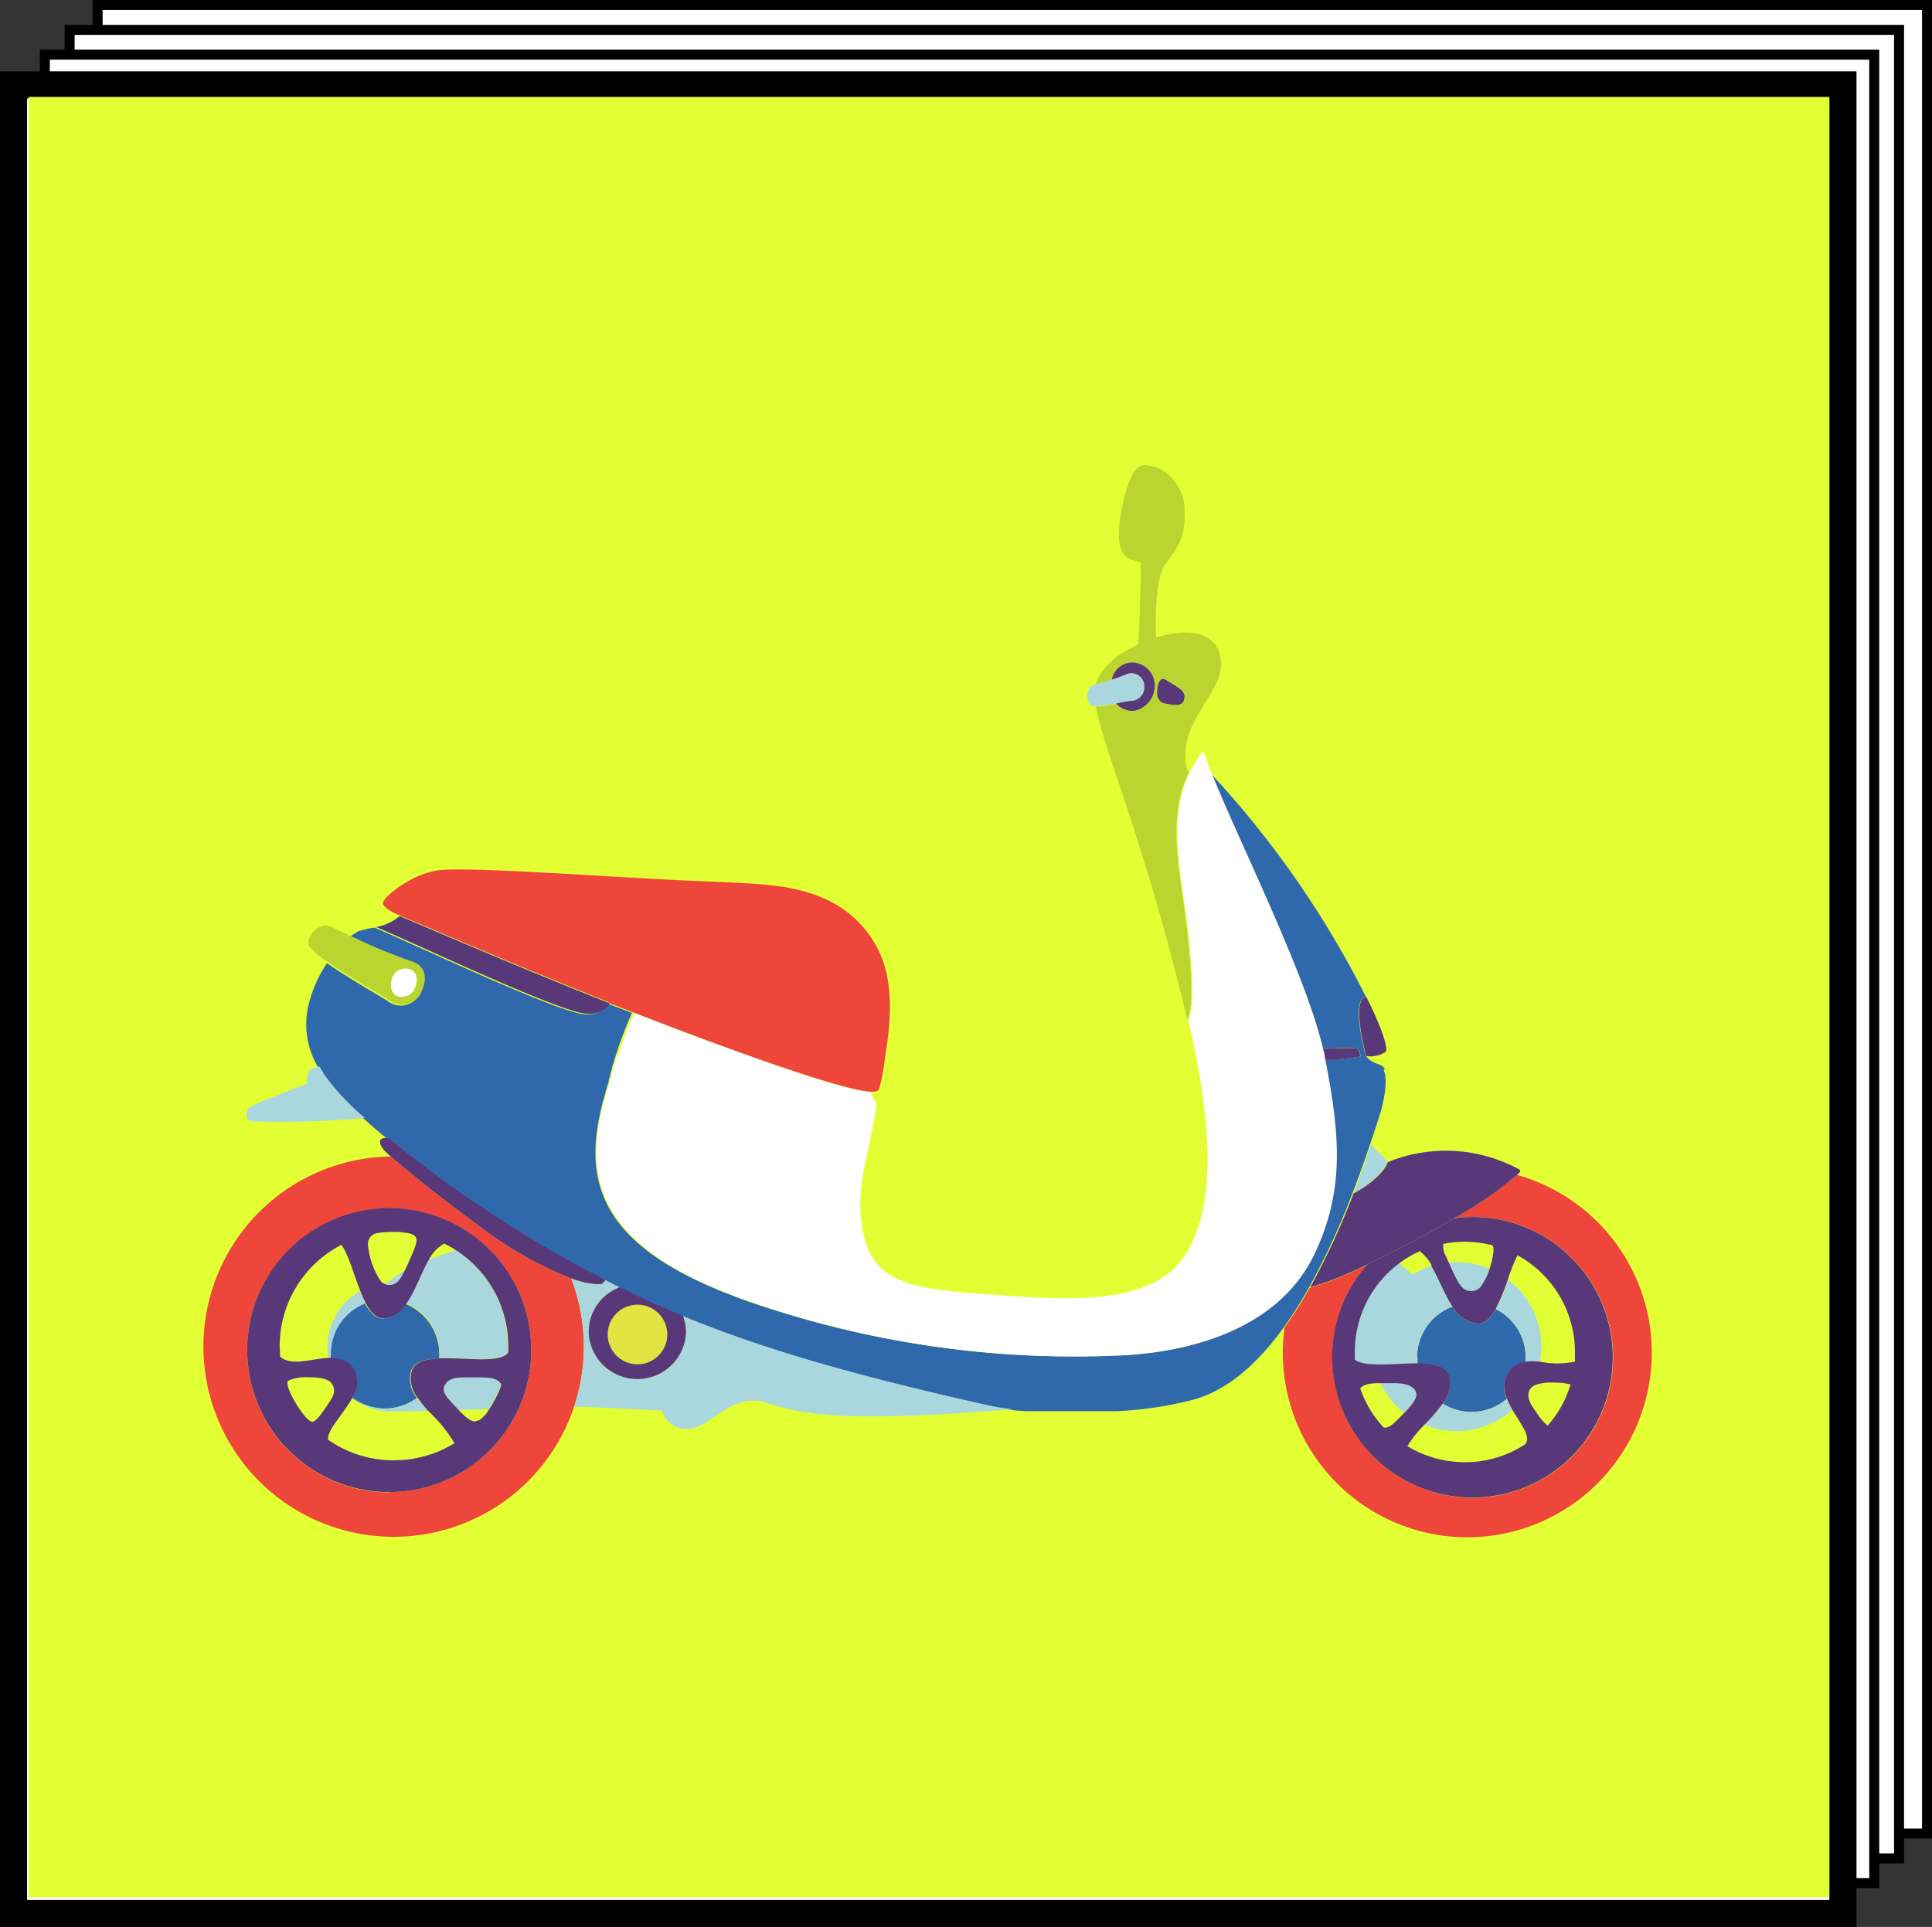 <svg xmlns="http://www.w3.org/2000/svg" viewBox="0 0 201.72 201.23"><rect x="0" y="0" width="201.72" height="201.23" fill="#333333" stroke="none"/><rect x="10.19" y="0.52" width="191.01" height="190.95" transform="translate(211.39 191.99) rotate(-180)" style="fill:#fff;stroke:#000;stroke-miterlimit:10;stroke-width:1.043px"/><rect x="7.28" y="3.11" width="191.01" height="190.95" transform="translate(205.56 197.18) rotate(-180)" style="fill:#fff;stroke:#000;stroke-miterlimit:10;stroke-width:1.043px"/><rect x="4.69" y="5.7" width="191.01" height="190.95" transform="translate(200.38 202.36) rotate(-180)" style="fill:#fff;stroke:#000;stroke-miterlimit:10;stroke-width:1.043px"/><rect x="1.42" y="8.86" width="191.01" height="190.95" transform="translate(193.84 208.68) rotate(-180)" style="fill:#fff;stroke:#000;stroke-miterlimit:10;stroke-width:2.835px"/><rect x="2.98" y="10.12" width="188.02" height="188.02" style="fill:#e1ff32"/><path d="M144.6,111.63c-.25-.43-.74-.47-1.19-.71a1.82,1.82,0,0,1-.78-.64c-.19-.53-1.6-6,0-6.16A100.73,100.73,0,0,0,126.44,80.8c3,7.44,9.81,21,11.61,28.72,1.5,0,3.25-.25,3.64,0s.36.82.36.82c-1,.14-2.67.33-3.75.36h0c1.4,7.37,2.14,13.29-1.1,20.17-4.48,9.53-16.67,10.56-20.74,10.7a103.74,103.74,0,0,1-35.68-4.78c-17-5.31-20.31-12-17.92-21.37,0-.2.11-.4.16-.61s.07-.26.11-.39l.07-.25c0-.15.09-.3.13-.45l.06-.21c0-.18.11-.35.16-.53s0-.1,0-.15.12-.37.17-.56a.57.57,0,0,0,0-.14c.07-.19.13-.38.19-.58l0-.11.21-.62a.19.19,0,0,1,0-.07l.21-.65a0,0,0,0,0,0,0,44.57,44.57,0,0,1,1.65-4.32h0l-2.59-1,.11.06s-.8,1.66-3.49.88c-4.64-1.33-15.93-6.72-20.9-8.85a10.74,10.74,0,0,0-1.68.37,6.48,6.48,0,0,0-.9.61,60.63,60.63,0,0,0,6.24,2.61c1.35.36,1.8,1.45,1.19,3a2.21,2.21,0,0,1-3.41,1.13c-.44-.32-4-2.33-6.41-4a13.26,13.26,0,0,0-2,4.69,8.69,8.69,0,0,0,1.08,6.18c.13.23.26.46.4.69a24.74,24.74,0,0,0,4.35,4.67c.74.66,1.56,1.37,2.45,2.1a126.55,126.55,0,0,0,18.31,12.51q2.18,1.21,4.32,2.32l1.5.75c2.16,1.06,4.34,2.06,6.6,3,8.41,3.47,18,6.22,32.08,9.37.41.09,1.38.25,2.33.36a14.87,14.87,0,0,0,1.69.14c2.71,0,7.47,0,9.27,0a38.3,38.3,0,0,0,7.55-1.07c3.09-.69,6.47-2.85,9.93-7.63a45.85,45.85,0,0,0,2.62-4.13,76.19,76.19,0,0,0,4.56-9.85q.94-2.44,1.89-5.24c.33-1,.67-2,1-3.06.62-2,.8-4,.37-4.67" style="fill:#3068ac"/><path d="M43.54,146a3.14,3.14,0,0,1-.62-2.85c.31-.94,1.49-1.23,2.94-1.29,0-.15,0-.3,0-.45a5.69,5.69,0,0,0-3.52-5.25,3.14,3.14,0,0,1-2.24,1.53c-.83.08-1.45-.59-2-1.58a5.69,5.69,0,0,0-3.63,5.3c0,.14,0,.28,0,.42a2.63,2.63,0,0,1,2.33,1,2.76,2.76,0,0,1-.07,3.15,5.68,5.68,0,0,0,6.73.05" style="fill:#3068ac"/><path d="M148,141.77c0,.22,0,.44,0,.65,1.6,0,2.94.29,3.28,1.3a3.15,3.15,0,0,1-.63,2.87,5.65,5.65,0,0,0,6.67-.5,2.75,2.75,0,0,1,.24-2.84,2.54,2.54,0,0,1,1.73-1c0-.16,0-.32,0-.49a5.66,5.66,0,0,0-3.12-5.06c-.53,1-1.17,1.61-2,1.53a3.47,3.47,0,0,1-2.52-1.79,5.68,5.68,0,0,0-3.7,5.32" style="fill:#3068ac"/><path d="M59.64,133.51a40.33,40.33,0,0,1-9.75-5.58c-3.51-2.54-7.48-5.73-9.1-7.16a19.86,19.86,0,1,0,18.85,12.74m-19,22.34A14.83,14.83,0,1,1,55.47,141a14.83,14.83,0,0,1-14.83,14.82" style="fill:#ee463a"/><path d="M63.52,104.72l2.59,1h0c5.24,2.06,21.36,8.18,24.81,8.28,0,0,.71.07.86-.25a21,21,0,0,0,.64-3.46c.49-2.92,1.1-7.77-.86-11.37-1.56-2.88-4.18-5.18-8.83-6.13-3-.63-7-.61-13-.93-9.26-.49-20.45-1.29-23.74-1-2.85.28-6,2.79-6,3.45,0,.43,1,1,1.73,1.28l.27.12c3.46,1.43,10.88,4.69,21.55,8.94" style="fill:#ee463a"/><path d="M123.59,94.42c-.8-5.46-1.4-9.74.53-13.74a2.88,2.88,0,0,1-.31-.89c-.58-4.63,3.68-7.25,3.68-10.44,0-2-1.45-4.36-6.79-2.77,0,0-.29-6.08,1-7.71,1.73-2.25,2-3.06,2-5.71A5,5,0,0,0,122.42,50a3.78,3.78,0,0,0-3-1.41c-.16,0-1.4-.14-2.3,4.56-1.2,6.32,1.68,5,2,5.69,0,0-.14,7.43-.28,8.42-2.31,1.25-3.33,1.91-4.26,3.73a2.21,2.21,0,0,0-.18.51c.3-.08.9-.24,1.67-.5a2.21,2.21,0,0,1,2.19-1.8,2.43,2.43,0,0,1,2.29,2.67,2.65,2.65,0,0,1-2.19,2.39,2.41,2.41,0,0,1-1.85-.76,10.31,10.31,0,0,1-2.09.28c.8,4.58,5,13.74,9.54,32.65.73-1,.45-6.28-.38-12M122.45,73.6c-1.07-.16-1.26-.16-1.56-.8-.22-.48,0-2.3.82-1.82,1.35.8,2,1.13,2,1.82s-.48.92-1.25.8" style="fill:#bbd530"/><path d="M63.44,139.36a3.11,3.11,0,1,0,3.11-3.11,3.11,3.11,0,0,0-3.11,3.11" style="fill:#e3e442"/><path d="M158.44,122.65a38.42,38.42,0,0,1-6.61,4.57,15.06,15.06,0,0,1,1.91-.13,14.66,14.66,0,1,1-11,5,39.25,39.25,0,0,1-6,2.41h0a45.85,45.85,0,0,1-2.62,4.13,19.28,19.28,0,0,0,19.09,21.91,19.28,19.28,0,0,0,5.19-37.84" style="fill:#ee463a"/><path d="M44.09,103.37c.61-1.52.16-2.61-1.19-3a60.63,60.63,0,0,1-6.24-2.61c-1-.45-1.79-.83-2.13-1-1.22-.6-2.8,1.31-2.18,2.14a9.35,9.35,0,0,0,1.92,1.59c2.37,1.65,6,3.66,6.41,4a2.21,2.21,0,0,0,3.41-1.13m-3.17-1.12a1.46,1.46,0,0,1,1.77-1.06c.69.2,1,.87.72,1.74a1.53,1.53,0,0,1-1.77,1.14c-.69-.2-1-.95-.72-1.82" style="fill:#bbd530"/><path d="M52.31,144.59a.46.46,0,0,0-.05-.14c-.56-.72-1.27-.66-3.55-.67-1.05,0-1.93.16-2.29.78s.22,1.34,1.09,2.27l.38.41,3.12-.09a12.09,12.09,0,0,0,1.3-2.56" style="fill:#aad7de"/><path d="M38.16,136.08a12.3,12.3,0,0,1-.55-1.25,6.7,6.7,0,0,0-3.42,5.84,7.11,7.11,0,0,0,.1,1.14h.26c0-.14,0-.28,0-.42a5.68,5.68,0,0,1,3.63-5.3" style="fill:#aad7de"/><path d="M40.46,134c-.17,0-.33,0-.49.06a1.21,1.21,0,0,0,.87.2c.57-.08.91-.42,1.46-1.56a6.28,6.28,0,0,0-1.84,1.3" style="fill:#aad7de"/><path d="M45.89,141.38c0,.15,0,.3,0,.45,2.71-.11,6.36.59,7.13-.64,0-.21,0-.42,0-.63a11.89,11.89,0,0,0-5.44-10c-1,.33-2,.67-2.88,1-.8,1.39-1.41,3.24-2.32,4.53a5.69,5.69,0,0,1,3.52,5.25" style="fill:#aad7de"/><path d="M40.56,147.39H41c.83,0,2.14,0,3.68-.07A12.16,12.16,0,0,1,43.54,146a5.68,5.68,0,0,1-6.73-.05s0,0,0,.05a6.63,6.63,0,0,0,3.47,1.39l.3,0" style="fill:#aad7de"/><path d="M116.52,73.48a12.29,12.29,0,0,1,1.7-.3,1.39,1.39,0,0,0,1.26-1.37,1.37,1.37,0,0,0-1.69-1.47c-.62.26-1.2.47-1.71.64-.77.26-1.37.42-1.67.5l-.23.06c-.84.28-.94,2.06,0,2.2l.21,0a10.31,10.31,0,0,0,2.09-.28" style="fill:#aad7de"/><path d="M103.39,146.8c-14.1-3.15-23.67-5.9-32.08-9.37h0a5.15,5.15,0,0,1,.32,1.72,5.09,5.09,0,0,1-10.17,0,4.93,4.93,0,0,1,3.24-4.72h0l-1.49-.75h0l-.31.38s-.92.27-3.26-.55a19.8,19.8,0,0,1,.3,13.38c2.31.06,8.66.42,9.19.4a2.6,2.6,0,0,0,2.66,1.94c2.31,0,4.58-3.93,8.24-2.74s8,2.15,25.69.67c-1-.11-1.92-.27-2.33-.36" style="fill:#aad7de"/><path d="M33.78,112.08c-.14-.23-.27-.46-.4-.69-1.22.1-1.37.75-1.33,1.79-.86.33-5.24,2-5.89,2.39s-.56,1.42.14,1.53a94.33,94.33,0,0,0,11.8-.35h0a24.94,24.94,0,0,1-4.34-4.67" style="fill:#aad7de"/><path d="M146.58,147.53a.43.43,0,0,0,.09-.1c.87-.93,1.52-1.55,1.1-2.27s-1.25-.77-2.29-.77h-1.39a8.88,8.88,0,0,0,2.49,3.14" style="fill:#aad7de"/><path d="M151.25,131.83c1,2.31,1.38,2.87,2.17,3a1.26,1.26,0,0,0,1.2-.47,6.39,6.39,0,0,0,.91-1.85,8.84,8.84,0,0,0-3.46-.7c-.27,0-.55,0-.82,0" style="fill:#aad7de"/><path d="M146.1,131.93a11.52,11.52,0,0,0-4.7,9.29c0,.28,0,.55,0,.82,1.06.83,4.11.34,6.56.38a4.63,4.63,0,0,1,0-.65,5.68,5.68,0,0,1,3.7-5.32c-.84-1.26-1.45-2.95-2.22-4.25a9.45,9.45,0,0,0-1.94.88Z" style="fill:#aad7de"/><path d="M150.64,146.59a20,20,0,0,1-1.9,2.2,8.6,8.6,0,0,0,3.33.66,8.78,8.78,0,0,0,5.81-2.19,7.89,7.89,0,0,1-.57-1.17,5.65,5.65,0,0,1-6.67.5" style="fill:#aad7de"/><path d="M159.3,141.77c0,.17,0,.33,0,.49a6.52,6.52,0,0,1,1.47,0,8.53,8.53,0,0,0,.16-1.61,8.79,8.79,0,0,0-3.46-7,22.66,22.66,0,0,1-1.27,3.08,5.66,5.66,0,0,1,3.12,5.06" style="fill:#aad7de"/><path d="M141.34,124.59c.61-.33,2.81-1.61,3.46-3.16a.07.07,0,0,0,0-.05c.07-.43-1.23-1.07-1.58-2-.63,1.86-1.26,3.61-1.89,5.23" style="fill:#aad7de"/><path d="M41.64,104.07a1.52,1.52,0,0,0,1.77-1.14c.25-.87,0-1.54-.72-1.74a1.46,1.46,0,0,0-1.77,1.06c-.25.87,0,1.62.72,1.82" style="fill:#fff"/><path d="M59.64,133.51c2.34.82,3.26.55,3.26.55l.31-.38h0q-2.15-1.11-4.32-2.32a127.37,127.37,0,0,1-18.31-12.5h0s-1.64-.28-.51,1.22a6.75,6.75,0,0,0,.73.69c1.62,1.43,5.58,4.62,9.09,7.16a40.33,40.33,0,0,0,9.75,5.58" style="fill:#59387a"/><path d="M63.63,104.78l-.11-.06C52.85,100.47,45.43,97.21,42,95.78l-.27-.12a5.19,5.19,0,0,1-2.46,1.15c5,2.13,16.26,7.52,20.91,8.85,2.68.78,3.48-.88,3.48-.88" style="fill:#59387a"/><path d="M119.48,71.81a1.39,1.39,0,0,1-1.25,1.37,12.13,12.13,0,0,0-1.71.3,2.41,2.41,0,0,0,1.85.76,2.65,2.65,0,0,0,2.19-2.39,2.43,2.43,0,0,0-2.29-2.67,2.21,2.21,0,0,0-2.19,1.8c.51-.17,1.09-.38,1.71-.64a1.37,1.37,0,0,1,1.69,1.47" style="fill:#59387a"/><path d="M141.34,124.59a75.75,75.75,0,0,1-4.56,9.86h0a39.25,39.25,0,0,0,6-2.41c2.9-1.38,6.2-3.14,9.07-4.83a38.42,38.42,0,0,0,6.61-4.57l.19-.19a.2.2,0,0,0,0-.31,16,16,0,0,0-13.77-.77h0a.07.07,0,0,1,0,.05c-.65,1.55-2.85,2.83-3.46,3.16" style="fill:#59387a"/><path d="M138.3,110.7h0c1.08,0,2.76-.22,3.75-.36,0,0-.09-.64-.36-.82s-2.14,0-3.64,0c.07.3.13.58.18.85a3.2,3.2,0,0,0,.07.33" style="fill:#59387a"/><path d="M64.46,110.1l-.21.65a.19.19,0,0,0,0,.07l-.21.62,0,.11-.18.58-.05.14c0,.19-.11.37-.17.56s0,.1,0,.15-.11.35-.16.53l-.06.21c0,.15-.09.3-.13.45l-.07.25c0,.13-.07.26-.11.39s-.11.41-.16.61c-2.39,9.32,1,16.06,17.92,21.37a103.3,103.3,0,0,0,35.68,4.77c4.07-.13,16.26-1.16,20.74-10.69,3.24-6.88,2.5-12.8,1.1-20.17a3.2,3.2,0,0,1-.07-.33c0-.27-.11-.55-.18-.85-1.8-7.76-8.61-21.28-11.61-28.72-.36-.89-.67-1.71-.9-2.41a13.83,13.83,0,0,0-1.42,2.29c-1.93,4-1.33,8.28-.53,13.74.83,5.71,1.11,11,.38,12,2,8.78,3.55,19.26-.57,25-3.25,4.52-10.55,4.45-18.35,3.89-9.55-.69-14.37-.79-15.2-7.64-.52-4.22.83-7.2,1.55-12.14a1.05,1.05,0,0,0,0-.32c-.09-.43-.56-.54-.45-1.15-3.45-.1-19.57-6.22-24.81-8.28a44.57,44.57,0,0,0-1.65,4.32,0,0,0,0,1,0,0" style="fill:#fff"/><path d="M55.47,141a14.83,14.83,0,1,0-14.83,14.82A14.83,14.83,0,0,0,55.47,141M38.86,129a1,1,0,0,1,.49-.22h0a11.14,11.14,0,0,1,1.74-.13h.54l.9.11c1,.2,1.22.52.65,1.86-.37.87-.65,1.52-.89,2-.55,1.14-.89,1.48-1.46,1.56A1.21,1.21,0,0,1,40,134a1,1,0,0,1-.28-.27A8.14,8.14,0,0,1,38.42,130a1.13,1.13,0,0,1,.44-1m-6.32,19.44c-.67,0-2.95-3.7-2.47-4.24a4.42,4.42,0,0,1,2.14-.37c1.11,0,2.24.1,2.56.88S34.67,146,34,147s-1.11,1.5-1.48,1.5m8.56,4a11.88,11.88,0,0,1-6.82-2.15c-.14-1,1.58-2.65,2.51-4.35l0-.05a2.76,2.76,0,0,0,.07-3.15,2.6,2.6,0,0,0-2.33-1h-.26c-1.79.11-3.84.9-5-.12,0-.37-.05-.75-.05-1.13A11.91,11.91,0,0,1,35.64,130c.75,1,1.29,3.11,2,4.84a13.37,13.37,0,0,0,.55,1.25c.52,1,1.14,1.66,2,1.58a3.14,3.14,0,0,0,2.24-1.53c.91-1.29,1.52-3.14,2.32-4.53a4,4,0,0,1,1.63-1.74,12.92,12.92,0,0,1,1.25.71,11.89,11.89,0,0,1,5.44,10c0,.21,0,.42,0,.63-.77,1.23-4.42.53-7.13.64-1.45.06-2.63.35-2.94,1.29a3.14,3.14,0,0,0,.62,2.85,12.16,12.16,0,0,0,1.09,1.35,15.61,15.61,0,0,1,2.74,3.37,11.85,11.85,0,0,1-6.27,1.78M50,148.29c-.62.4-1.19-.11-2.08-1l-.37-.41c-.87-.93-1.52-1.55-1.09-2.27s1.24-.78,2.29-.77c2.28,0,3-.06,3.55.66a.46.46,0,0,1,.05.14,11.85,11.85,0,0,1-1.3,2.56c-.1.15-.19.3-.3.45a4.1,4.1,0,0,1-.75.69" style="fill:#59387a"/><path d="M123.69,72.8c0-.69-.63-1-2-1.82-.81-.48-1,1.34-.82,1.82.3.64.49.64,1.55.8.78.12,1.25-.12,1.25-.8" style="fill:#59387a"/><path d="M61.46,139.15a5.09,5.09,0,0,0,10.17,0,5.15,5.15,0,0,0-.32-1.72h0c-2.26-.94-4.44-1.94-6.6-3h0a4.93,4.93,0,0,0-3.24,4.72m5.09-2.9a3.11,3.11,0,1,1-3.11,3.11,3.11,3.11,0,0,1,3.11-3.11" style="fill:#59387a"/><path d="M139.09,141.74a14.65,14.65,0,1,0,14.65-14.65,15.06,15.06,0,0,0-1.91.13c-2.87,1.69-6.17,3.45-9.07,4.83a14.58,14.58,0,0,0-3.67,9.69M144.4,149a11.48,11.48,0,0,1-2.38-4c.41-.46.93-.54,2.07-.56h1.39c1,0,1.92.16,2.29.78s-.23,1.34-1.09,2.27l-.1.1c-1,1-1.56,1.68-2.18,1.45m17.19-.16a5.88,5.88,0,0,1-1.18-1.39c-.65-.91-1-1.5-.75-2.23s1.45-.91,2.56-.88a7.55,7.55,0,0,1,1.76.19,11.34,11.34,0,0,1-2.39,4.31M150.7,129.9a11.41,11.41,0,0,1,5.15.16,1.12,1.12,0,0,1,.09.5,8.15,8.15,0,0,1-.41,1.93,6.39,6.39,0,0,1-.91,1.85,1.26,1.26,0,0,1-1.2.47c-.79-.11-1.14-.67-2.17-3-.09-.19-.18-.39-.27-.61a2,2,0,0,1-.28-1.32m-1.27,2.3c.77,1.3,1.38,3,2.22,4.25a3.47,3.47,0,0,0,2.52,1.79c.84.08,1.48-.57,2-1.53a22.66,22.66,0,0,0,1.27-3.08,18.15,18.15,0,0,1,1-2.52,11.52,11.52,0,0,1,6,10.11c0,.34,0,.67,0,1a9.4,9.4,0,0,1-3.67,0,6.52,6.52,0,0,0-1.47,0,2.54,2.54,0,0,0-1.73,1,2.75,2.75,0,0,0-.24,2.84,7.89,7.89,0,0,0,.57,1.17c.86,1.49,2,2.81,1.35,3.61a11.42,11.42,0,0,1-6.3,1.88,11.6,11.6,0,0,1-6-1.68,11.39,11.39,0,0,1,1.82-2.27,21.09,21.09,0,0,0,1.9-2.21,3.15,3.15,0,0,0,.63-2.87c-.34-1-1.68-1.27-3.28-1.3-2.45,0-5.5.45-6.56-.38,0-.27,0-.54,0-.82a11.5,11.5,0,0,1,4.7-9.29,10.8,10.8,0,0,1,2.08-1.22,4.77,4.77,0,0,1,1.25,1.49" style="fill:#59387a"/><path d="M142.64,110.28a2.89,2.89,0,0,0,2-.41c.45-.32-.73-3.29-1.94-5.68l-.05-.07c-1.57.16-.16,5.63,0,6.16" style="fill:#59387a"/></svg>